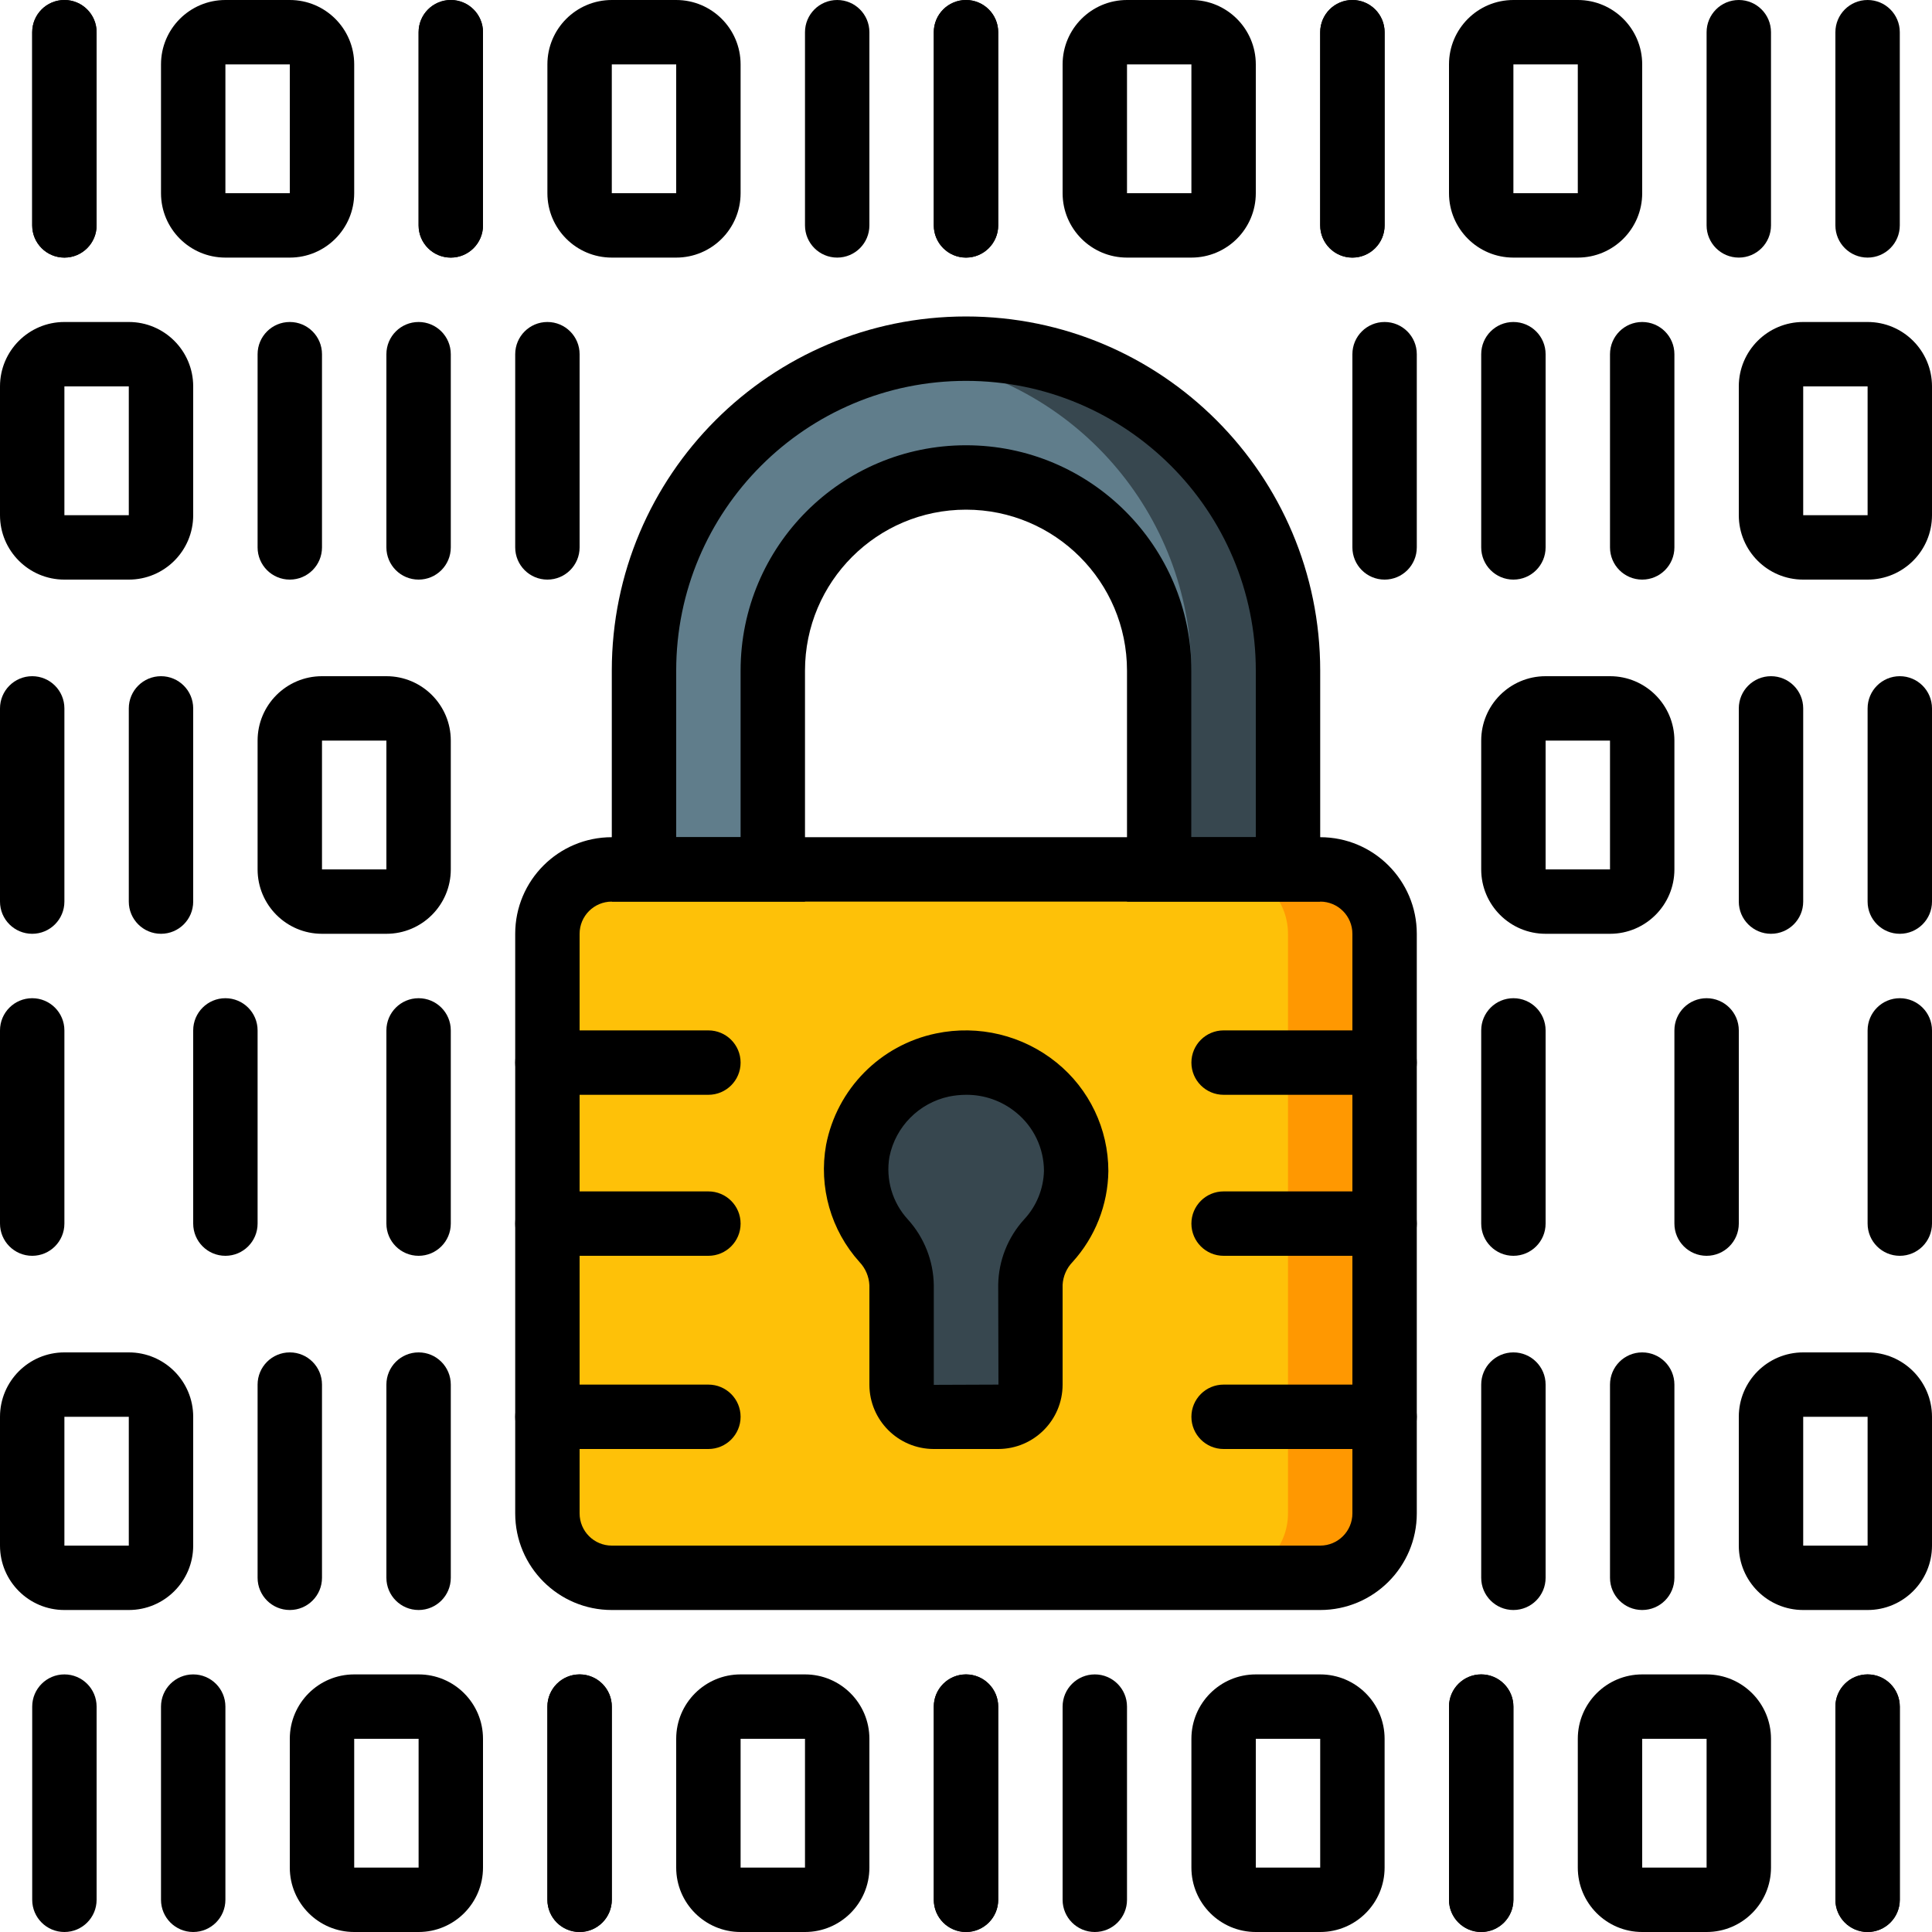 <?xml version="1.0" encoding="UTF-8" standalone="no"?>
<!DOCTYPE svg PUBLIC "-//W3C//DTD SVG 1.1//EN" "http://www.w3.org/Graphics/SVG/1.1/DTD/svg11.dtd">
<svg width="100%" height="100%" viewBox="0 0 512 512" version="1.1" xmlns="http://www.w3.org/2000/svg" xmlns:xlink="http://www.w3.org/1999/xlink" xml:space="preserve" xmlns:serif="http://www.serif.com/" style="fill-rule:evenodd;clip-rule:evenodd;stroke-linejoin:round;stroke-miterlimit:2;">
    <path d="M162.133,230.398L349.867,230.398C359.293,230.398 366.934,238.039 366.934,247.465L366.934,401.066C366.934,410.492 359.293,418.133 349.867,418.133L162.133,418.133C152.707,418.133 145.066,410.492 145.066,401.066L145.066,247.465C145.066,238.039 152.707,230.398 162.133,230.398Z" style="fill:rgb(255,152,1);fill-rule:nonzero;"/>
    <path d="M162.133,230.398L324.266,230.398C333.691,230.398 341.332,238.039 341.332,247.465L341.332,401.066C341.332,410.492 333.691,418.133 324.266,418.133L162.133,418.133C152.707,418.133 145.066,410.492 145.066,401.066L145.066,247.465C145.066,238.039 152.707,230.398 162.133,230.398Z" style="fill:rgb(254,193,8);fill-rule:nonzero;"/>
    <path d="M285.191,310.34C284.965,295.414 273.527,283.055 258.664,281.676C243.801,280.297 230.285,290.336 227.312,304.965C225.75,313.566 228.293,322.402 234.187,328.859C237.148,332.063 238.832,336.238 238.934,340.598L238.934,367C238.934,371.676 242.723,375.465 247.398,375.465L264.602,375.465C266.848,375.465 269,374.574 270.586,372.988C272.176,371.398 273.066,369.246 273.066,367L273.066,340.48C273.164,336.121 274.863,331.953 277.836,328.766C282.457,323.727 285.074,317.176 285.191,310.34Z" style="fill:rgb(55,71,79);fill-rule:nonzero;"/>
    <path d="M307.199,230.398L307.199,177.73C307.199,149.457 284.277,126.531 256,126.531C227.723,126.531 204.801,149.457 204.801,177.73L204.801,230.398L170.668,230.398L170.668,177.73C170.668,130.605 208.871,92.398 256,92.398C303.129,92.398 341.332,130.605 341.332,177.73L341.332,230.398L307.199,230.398Z" style="fill:rgb(96,125,139);fill-rule:nonzero;"/>
    <path d="M341.332,177.75L341.332,230.398L315.734,230.398L315.734,177.75C315.434,136.016 284.68,100.762 243.371,94.805C247.551,94.191 251.773,93.875 256,93.867C302.723,93.473 340.926,131.023 341.332,177.75Z" style="fill:rgb(55,71,79);fill-rule:nonzero;"/>
    <path d="M349.867,426.668L162.133,426.668C147.996,426.668 136.535,415.207 136.535,401.066L136.535,247.465C136.535,233.328 147.996,221.867 162.133,221.867L349.867,221.867C364.004,221.867 375.465,233.328 375.465,247.465L375.465,401.066C375.465,415.207 364.004,426.668 349.867,426.668ZM162.133,238.934C157.422,238.934 153.602,242.754 153.602,247.465L153.602,401.066C153.602,405.781 157.422,409.602 162.133,409.602L349.867,409.602C354.578,409.602 358.398,405.781 358.398,401.066L358.398,247.465C358.398,242.754 354.578,238.934 349.867,238.934L162.133,238.934Z" style="fill-rule:nonzero;"/>
    <path d="M366.934,290.133L324.266,290.133C319.555,290.133 315.734,286.313 315.734,281.602C315.734,276.887 319.555,273.066 324.266,273.066L366.934,273.066C371.645,273.066 375.465,276.887 375.465,281.602C375.465,286.313 371.645,290.133 366.934,290.133Z" style="fill-rule:nonzero;"/>
    <path d="M366.934,332.801L324.266,332.801C319.555,332.801 315.734,328.98 315.734,324.266C315.734,319.555 319.555,315.734 324.266,315.734L366.934,315.734C371.645,315.734 375.465,319.555 375.465,324.266C375.465,328.98 371.645,332.801 366.934,332.801Z" style="fill-rule:nonzero;"/>
    <path d="M366.934,384L324.266,384C319.555,384 315.734,380.18 315.734,375.465C315.734,370.754 319.555,366.934 324.266,366.934L366.934,366.934C371.645,366.934 375.465,370.754 375.465,375.465C375.465,380.18 371.645,384 366.934,384Z" style="fill-rule:nonzero;"/>
    <path d="M187.734,290.133L145.066,290.133C140.355,290.133 136.535,286.313 136.535,281.602C136.535,276.887 140.355,273.066 145.066,273.066L187.734,273.066C192.445,273.066 196.266,276.887 196.266,281.602C196.266,286.313 192.445,290.133 187.734,290.133Z" style="fill-rule:nonzero;"/>
    <path d="M187.734,332.801L145.066,332.801C140.355,332.801 136.535,328.98 136.535,324.266C136.535,319.555 140.355,315.734 145.066,315.734L187.734,315.734C192.445,315.734 196.266,319.555 196.266,324.266C196.266,328.98 192.445,332.801 187.734,332.801Z" style="fill-rule:nonzero;"/>
    <path d="M187.734,384L145.066,384C140.355,384 136.535,380.18 136.535,375.465C136.535,370.754 140.355,366.934 145.066,366.934L187.734,366.934C192.445,366.934 196.266,370.754 196.266,375.465C196.266,380.18 192.445,384 187.734,384Z" style="fill-rule:nonzero;"/>
    <path d="M264.602,384L247.398,384C238.027,383.961 230.438,376.375 230.398,367L230.398,340.609C230.293,338.309 229.363,336.125 227.781,334.457C220.188,326.031 216.918,314.566 218.922,303.402C221.793,288.594 233.27,276.953 248.039,273.879C259.316,271.512 271.059,274.348 280.012,281.602C288.684,288.621 293.723,299.184 293.727,310.34C293.613,319.27 290.234,327.848 284.227,334.457C282.66,336.082 281.727,338.223 281.602,340.48L281.602,366.934C281.602,376.332 274,383.961 264.602,384ZM256.066,290.133C254.523,290.137 252.98,290.293 251.469,290.602C243.523,292.316 237.344,298.563 235.715,306.527C234.672,312.535 236.477,318.688 240.605,323.176C244.934,327.961 247.375,334.156 247.465,340.609L247.465,367L264.602,366.934L264.535,340.48C264.641,334.039 267.102,327.859 271.453,323.105C274.688,319.613 276.539,315.063 276.66,310.305C276.652,304.277 273.922,298.57 269.227,294.785C265.508,291.75 260.852,290.105 256.051,290.133L256.066,290.133Z" style="fill-rule:nonzero;"/>
    <path d="M349.867,238.934L298.668,238.934L298.668,177.73C298.668,154.168 279.563,135.066 256,135.066C232.437,135.066 213.332,154.168 213.332,177.73L213.332,238.934L162.133,238.934L162.133,177.73C162.133,125.891 204.16,83.867 256,83.867C307.84,83.867 349.867,125.891 349.867,177.73L349.867,238.934ZM315.734,221.867L332.801,221.867L332.801,177.73C332.801,135.316 298.414,100.934 256,100.934C213.586,100.934 179.199,135.316 179.199,177.73L179.199,221.867L196.266,221.867L196.266,177.73C196.266,144.742 223.012,118 256,118C288.988,118 315.734,144.742 315.734,177.73L315.734,221.867Z" style="fill-rule:nonzero;"/>
    <path d="M401.066,153.602C396.355,153.602 392.535,149.781 392.535,145.066L392.535,93.867C392.535,89.152 396.355,85.332 401.066,85.332C405.781,85.332 409.602,89.152 409.602,93.867L409.602,145.066C409.602,149.781 405.781,153.602 401.066,153.602Z" style="fill-rule:nonzero;"/>
    <path d="M366.934,153.602C362.219,153.602 358.398,149.781 358.398,145.066L358.398,93.867C358.398,89.152 362.219,85.332 366.934,85.332C371.645,85.332 375.465,89.152 375.465,93.867L375.465,145.066C375.465,149.781 371.645,153.602 366.934,153.602Z" style="fill-rule:nonzero;"/>
    <path d="M435.199,153.602C430.488,153.602 426.668,149.781 426.668,145.066L426.668,93.867C426.668,89.152 430.488,85.332 435.199,85.332C439.914,85.332 443.734,89.152 443.734,93.867L443.734,145.066C443.734,149.781 439.914,153.602 435.199,153.602Z" style="fill-rule:nonzero;"/>
    <path d="M401.066,332.801C396.355,332.801 392.535,328.98 392.535,324.266L392.535,273.066C392.535,268.355 396.355,264.535 401.066,264.535C405.781,264.535 409.602,268.355 409.602,273.066L409.602,324.266C409.602,328.98 405.781,332.801 401.066,332.801Z" style="fill-rule:nonzero;"/>
    <path d="M452.266,332.801C447.555,332.801 443.734,328.98 443.734,324.266L443.734,273.066C443.734,268.355 447.555,264.535 452.266,264.535C456.98,264.535 460.801,268.355 460.801,273.066L460.801,324.266C460.801,328.98 456.98,332.801 452.266,332.801Z" style="fill-rule:nonzero;"/>
    <path d="M503.465,332.801C498.754,332.801 494.934,328.98 494.934,324.266L494.934,273.066C494.934,268.355 498.754,264.535 503.465,264.535C508.18,264.535 512,268.355 512,273.066L512,324.266C512,328.98 508.18,332.801 503.465,332.801Z" style="fill-rule:nonzero;"/>
    <path d="M494.934,153.602L477.867,153.602C468.441,153.602 460.801,145.961 460.801,136.535L460.801,102.398C460.801,92.973 468.441,85.332 477.867,85.332L494.934,85.332C504.359,85.332 512,92.973 512,102.398L512,136.535C512,145.961 504.359,153.602 494.934,153.602ZM477.867,102.398L477.867,136.535L494.934,136.535L494.934,102.398L477.867,102.398Z" style="fill-rule:nonzero;"/>
    <path d="M503.465,247.465C498.754,247.465 494.934,243.645 494.934,238.934L494.934,187.734C494.934,183.02 498.754,179.199 503.465,179.199C508.18,179.199 512,183.02 512,187.734L512,238.934C512,243.645 508.18,247.465 503.465,247.465Z" style="fill-rule:nonzero;"/>
    <path d="M469.332,247.465C464.621,247.465 460.801,243.645 460.801,238.934L460.801,187.734C460.801,183.02 464.621,179.199 469.332,179.199C474.047,179.199 477.867,183.02 477.867,187.734L477.867,238.934C477.867,243.645 474.047,247.465 469.332,247.465Z" style="fill-rule:nonzero;"/>
    <path d="M426.668,247.465L409.602,247.465C400.176,247.465 392.535,239.824 392.535,230.398L392.535,196.266C392.535,186.84 400.176,179.199 409.602,179.199L426.668,179.199C436.094,179.199 443.734,186.84 443.734,196.266L443.734,230.398C443.734,239.824 436.094,247.465 426.668,247.465ZM409.602,196.266L409.602,230.398L426.668,230.398L426.668,196.266L409.602,196.266Z" style="fill-rule:nonzero;"/>
    <path d="M401.066,426.668C396.355,426.668 392.535,422.848 392.535,418.133L392.535,366.934C392.535,362.219 396.355,358.398 401.066,358.398C405.781,358.398 409.602,362.219 409.602,366.934L409.602,418.133C409.602,422.848 405.781,426.668 401.066,426.668Z" style="fill-rule:nonzero;"/>
    <path d="M435.199,426.668C430.488,426.668 426.668,422.848 426.668,418.133L426.668,366.934C426.668,362.219 430.488,358.398 435.199,358.398C439.914,358.398 443.734,362.219 443.734,366.934L443.734,418.133C443.734,422.848 439.914,426.668 435.199,426.668Z" style="fill-rule:nonzero;"/>
    <path d="M494.934,426.668L477.867,426.668C468.441,426.668 460.801,419.027 460.801,409.602L460.801,375.465C460.801,366.039 468.441,358.398 477.867,358.398L494.934,358.398C504.359,358.398 512,366.039 512,375.465L512,409.602C512,419.027 504.359,426.668 494.934,426.668ZM477.867,375.465L477.867,409.602L494.934,409.602L494.934,375.465L477.867,375.465Z" style="fill-rule:nonzero;"/>
    <path d="M110.934,153.602C106.219,153.602 102.398,149.781 102.398,145.066L102.398,93.867C102.398,89.152 106.219,85.332 110.934,85.332C115.645,85.332 119.465,89.152 119.465,93.867L119.465,145.066C119.465,149.781 115.645,153.602 110.934,153.602Z" style="fill-rule:nonzero;"/>
    <path d="M145.066,153.602C140.355,153.602 136.535,149.781 136.535,145.066L136.535,93.867C136.535,89.152 140.355,85.332 145.066,85.332C149.781,85.332 153.602,89.152 153.602,93.867L153.602,145.066C153.602,149.781 149.781,153.602 145.066,153.602Z" style="fill-rule:nonzero;"/>
    <path d="M76.801,153.602C72.086,153.602 68.266,149.781 68.266,145.066L68.266,93.867C68.266,89.152 72.086,85.332 76.801,85.332C81.512,85.332 85.332,89.152 85.332,93.867L85.332,145.066C85.332,149.781 81.512,153.602 76.801,153.602Z" style="fill-rule:nonzero;"/>
    <path d="M110.934,332.801C106.219,332.801 102.398,328.98 102.398,324.266L102.398,273.066C102.398,268.355 106.219,264.535 110.934,264.535C115.645,264.535 119.465,268.355 119.465,273.066L119.465,324.266C119.465,328.98 115.645,332.801 110.934,332.801Z" style="fill-rule:nonzero;"/>
    <path d="M59.734,332.801C55.02,332.801 51.199,328.98 51.199,324.266L51.199,273.066C51.199,268.355 55.02,264.535 59.734,264.535C64.445,264.535 68.266,268.355 68.266,273.066L68.266,324.266C68.266,328.98 64.445,332.801 59.734,332.801Z" style="fill-rule:nonzero;"/>
    <path d="M8.535,332.801C3.82,332.801 0,328.98 0,324.266L0,273.066C0,268.355 3.82,264.535 8.535,264.535C13.246,264.535 17.066,268.355 17.066,273.066L17.066,324.266C17.066,328.98 13.246,332.801 8.535,332.801Z" style="fill-rule:nonzero;"/>
    <path d="M34.133,153.602L17.066,153.602C7.641,153.602 0,145.961 0,136.535L0,102.398C0,92.973 7.641,85.332 17.066,85.332L34.133,85.332C43.559,85.332 51.199,92.973 51.199,102.398L51.199,136.535C51.199,145.961 43.559,153.602 34.133,153.602ZM17.066,102.398L17.066,136.535L34.133,136.535L34.133,102.398L17.066,102.398Z" style="fill-rule:nonzero;"/>
    <path d="M8.535,247.465C3.82,247.465 0,243.645 0,238.934L0,187.734C0,183.02 3.82,179.199 8.535,179.199C13.246,179.199 17.066,183.02 17.066,187.734L17.066,238.934C17.066,243.645 13.246,247.465 8.535,247.465Z" style="fill-rule:nonzero;"/>
    <path d="M42.668,247.465C37.953,247.465 34.133,243.645 34.133,238.934L34.133,187.734C34.133,183.02 37.953,179.199 42.668,179.199C47.379,179.199 51.199,183.02 51.199,187.734L51.199,238.934C51.199,243.645 47.379,247.465 42.668,247.465Z" style="fill-rule:nonzero;"/>
    <path d="M102.398,247.465L85.332,247.465C75.906,247.465 68.266,239.824 68.266,230.398L68.266,196.266C68.266,186.84 75.906,179.199 85.332,179.199L102.398,179.199C111.824,179.199 119.465,186.84 119.465,196.266L119.465,230.398C119.465,239.824 111.824,247.465 102.398,247.465ZM85.332,196.266L85.332,230.398L102.398,230.398L102.398,196.266L85.332,196.266Z" style="fill-rule:nonzero;"/>
    <path d="M110.934,426.668C106.219,426.668 102.398,422.848 102.398,418.133L102.398,366.934C102.398,362.219 106.219,358.398 110.934,358.398C115.645,358.398 119.465,362.219 119.465,366.934L119.465,418.133C119.465,422.848 115.645,426.668 110.934,426.668Z" style="fill-rule:nonzero;"/>
    <path d="M76.801,426.668C72.086,426.668 68.266,422.848 68.266,418.133L68.266,366.934C68.266,362.219 72.086,358.398 76.801,358.398C81.512,358.398 85.332,362.219 85.332,366.934L85.332,418.133C85.332,422.848 81.512,426.668 76.801,426.668Z" style="fill-rule:nonzero;"/>
    <path d="M34.133,426.668L17.066,426.668C7.641,426.668 0,419.027 0,409.602L0,375.465C0,366.039 7.641,358.398 17.066,358.398L34.133,358.398C43.559,358.398 51.199,366.039 51.199,375.465L51.199,409.602C51.199,419.027 43.559,426.668 34.133,426.668ZM17.066,375.465L17.066,409.602L34.133,409.602L34.133,375.465L17.066,375.465Z" style="fill-rule:nonzero;"/>
    <path d="M494.934,68.266C490.219,68.266 486.398,64.445 486.398,59.734L486.398,8.535C486.398,3.82 490.219,0 494.934,0C499.645,0 503.465,3.82 503.465,8.535L503.465,59.734C503.465,64.445 499.645,68.266 494.934,68.266Z" style="fill-rule:nonzero;"/>
    <path d="M460.801,68.266C456.086,68.266 452.266,64.445 452.266,59.734L452.266,8.535C452.266,3.82 456.086,0 460.801,0C465.512,0 469.332,3.82 469.332,8.535L469.332,59.734C469.332,64.445 465.512,68.266 460.801,68.266Z" style="fill-rule:nonzero;"/>
    <path d="M358.398,68.266C353.688,68.266 349.867,64.445 349.867,59.734L349.867,8.535C349.867,3.82 353.688,0 358.398,0C363.113,0 366.934,3.82 366.934,8.535L366.934,59.734C366.934,64.445 363.113,68.266 358.398,68.266Z" style="fill-rule:nonzero;"/>
    <path d="M358.398,68.266C353.688,68.266 349.867,64.445 349.867,59.734L349.867,8.535C349.867,3.82 353.688,0 358.398,0C363.113,0 366.934,3.82 366.934,8.535L366.934,59.734C366.934,64.445 363.113,68.266 358.398,68.266Z" style="fill-rule:nonzero;"/>
    <path d="M256,68.266C251.289,68.266 247.465,64.445 247.465,59.734L247.465,8.535C247.465,3.82 251.289,0 256,0C260.711,0 264.535,3.82 264.535,8.535L264.535,59.734C264.535,64.445 260.711,68.266 256,68.266Z" style="fill-rule:nonzero;"/>
    <path d="M418.133,68.266L401.066,68.266C391.641,68.266 384,60.625 384,51.199L384,17.066C384,7.641 391.641,0 401.066,0L418.133,0C427.559,0 435.199,7.641 435.199,17.066L435.199,51.199C435.199,60.625 427.559,68.266 418.133,68.266ZM401.066,17.066L401.066,51.199L418.133,51.199L418.133,17.066L401.066,17.066Z" style="fill-rule:nonzero;"/>
    <path d="M315.734,68.266L298.668,68.266C289.242,68.266 281.602,60.625 281.602,51.199L281.602,17.066C281.602,7.641 289.242,0 298.668,0L315.734,0C325.16,0 332.801,7.641 332.801,17.066L332.801,51.199C332.801,60.625 325.16,68.266 315.734,68.266ZM298.668,17.066L298.668,51.199L315.734,51.199L315.734,17.066L298.668,17.066Z" style="fill-rule:nonzero;"/>
    <path d="M256,68.266C251.289,68.266 247.465,64.445 247.465,59.734L247.465,8.535C247.465,3.82 251.289,0 256,0C260.711,0 264.535,3.82 264.535,8.535L264.535,59.734C264.535,64.445 260.711,68.266 256,68.266Z" style="fill-rule:nonzero;"/>
    <path d="M221.867,68.266C217.152,68.266 213.332,64.445 213.332,59.734L213.332,8.535C213.332,3.82 217.152,0 221.867,0C226.578,0 230.398,3.82 230.398,8.535L230.398,59.734C230.398,64.445 226.578,68.266 221.867,68.266Z" style="fill-rule:nonzero;"/>
    <path d="M17.066,68.266C12.355,68.266 8.535,64.445 8.535,59.734L8.535,8.535C8.535,3.82 12.355,0 17.066,0C21.781,0 25.602,3.82 25.602,8.535L25.602,59.734C25.602,64.445 21.781,68.266 17.066,68.266Z" style="fill-rule:nonzero;"/>
    <path d="M17.066,68.266C12.355,68.266 8.535,64.445 8.535,59.734L8.535,8.535C8.535,3.82 12.355,0 17.066,0C21.781,0 25.602,3.82 25.602,8.535L25.602,59.734C25.602,64.445 21.781,68.266 17.066,68.266Z" style="fill-rule:nonzero;"/>
    <path d="M119.465,68.266C114.754,68.266 110.934,64.445 110.934,59.734L110.934,8.535C110.934,3.82 114.754,0 119.465,0C124.18,0 128,3.82 128,8.535L128,59.734C128,64.445 124.18,68.266 119.465,68.266Z" style="fill-rule:nonzero;"/>
    <path d="M119.465,68.266C114.754,68.266 110.934,64.445 110.934,59.734L110.934,8.535C110.934,3.82 114.754,0 119.465,0C124.18,0 128,3.82 128,8.535L128,59.734C128,64.445 124.18,68.266 119.465,68.266Z" style="fill-rule:nonzero;"/>
    <path d="M179.199,68.266L162.133,68.266C152.707,68.266 145.066,60.625 145.066,51.199L145.066,17.066C145.066,7.641 152.707,0 162.133,0L179.199,0C188.625,0 196.266,7.641 196.266,17.066L196.266,51.199C196.266,60.625 188.625,68.266 179.199,68.266ZM162.133,17.066L162.133,51.199L179.199,51.199L179.199,17.066L162.133,17.066Z" style="fill-rule:nonzero;"/>
    <path d="M76.801,68.266L59.734,68.266C50.309,68.266 42.668,60.625 42.668,51.199L42.668,17.066C42.668,7.641 50.309,0 59.734,0L76.801,0C86.227,0 93.867,7.641 93.867,17.066L93.867,51.199C93.867,60.625 86.227,68.266 76.801,68.266ZM59.734,17.066L59.734,51.199L76.801,51.199L76.801,17.066L59.734,17.066Z" style="fill-rule:nonzero;"/>
    <path d="M17.066,512C12.355,512 8.535,508.18 8.535,503.465L8.535,452.266C8.535,447.555 12.355,443.734 17.066,443.734C21.781,443.734 25.602,447.555 25.602,452.266L25.602,503.465C25.602,508.18 21.781,512 17.066,512Z" style="fill-rule:nonzero;"/>
    <path d="M51.199,512C46.488,512 42.668,508.18 42.668,503.465L42.668,452.266C42.668,447.555 46.488,443.734 51.199,443.734C55.914,443.734 59.734,447.555 59.734,452.266L59.734,503.465C59.734,508.18 55.914,512 51.199,512Z" style="fill-rule:nonzero;"/>
    <path d="M153.602,512C148.887,512 145.066,508.18 145.066,503.465L145.066,452.266C145.066,447.555 148.887,443.734 153.602,443.734C158.313,443.734 162.133,447.555 162.133,452.266L162.133,503.465C162.133,508.18 158.313,512 153.602,512Z" style="fill-rule:nonzero;"/>
    <path d="M153.602,512C148.887,512 145.066,508.18 145.066,503.465L145.066,452.266C145.066,447.555 148.887,443.734 153.602,443.734C158.313,443.734 162.133,447.555 162.133,452.266L162.133,503.465C162.133,508.18 158.313,512 153.602,512Z" style="fill-rule:nonzero;"/>
    <path d="M256,512C251.289,512 247.465,508.18 247.465,503.465L247.465,452.266C247.465,447.555 251.289,443.734 256,443.734C260.711,443.734 264.535,447.555 264.535,452.266L264.535,503.465C264.535,508.18 260.711,512 256,512Z" style="fill-rule:nonzero;"/>
    <path d="M110.934,512L93.867,512C84.441,512 76.801,504.359 76.801,494.934L76.801,460.801C76.801,451.375 84.441,443.734 93.867,443.734L110.934,443.734C120.359,443.734 128,451.375 128,460.801L128,494.934C128,504.359 120.359,512 110.934,512ZM93.867,460.801L93.867,494.934L110.934,494.934L110.934,460.801L93.867,460.801Z" style="fill-rule:nonzero;"/>
    <path d="M213.332,512L196.266,512C186.84,512 179.199,504.359 179.199,494.934L179.199,460.801C179.199,451.375 186.84,443.734 196.266,443.734L213.332,443.734C222.758,443.734 230.398,451.375 230.398,460.801L230.398,494.934C230.398,504.359 222.758,512 213.332,512ZM196.266,460.801L196.266,494.934L213.332,494.934L213.332,460.801L196.266,460.801Z" style="fill-rule:nonzero;"/>
    <path d="M256,512C251.289,512 247.465,508.18 247.465,503.465L247.465,452.266C247.465,447.555 251.289,443.734 256,443.734C260.711,443.734 264.535,447.555 264.535,452.266L264.535,503.465C264.535,508.18 260.711,512 256,512Z" style="fill-rule:nonzero;"/>
    <path d="M290.133,512C285.422,512 281.602,508.18 281.602,503.465L281.602,452.266C281.602,447.555 285.422,443.734 290.133,443.734C294.848,443.734 298.668,447.555 298.668,452.266L298.668,503.465C298.668,508.18 294.848,512 290.133,512Z" style="fill-rule:nonzero;"/>
    <path d="M494.934,512C490.219,512 486.398,508.18 486.398,503.465L486.398,452.266C486.398,447.555 490.219,443.734 494.934,443.734C499.645,443.734 503.465,447.555 503.465,452.266L503.465,503.465C503.465,508.18 499.645,512 494.934,512Z" style="fill-rule:nonzero;"/>
    <path d="M494.934,512C490.219,512 486.398,508.18 486.398,503.465L486.398,452.266C486.398,447.555 490.219,443.734 494.934,443.734C499.645,443.734 503.465,447.555 503.465,452.266L503.465,503.465C503.465,508.18 499.645,512 494.934,512Z" style="fill-rule:nonzero;"/>
    <path d="M392.535,512C387.82,512 384,508.18 384,503.465L384,452.266C384,447.555 387.82,443.734 392.535,443.734C397.246,443.734 401.066,447.555 401.066,452.266L401.066,503.465C401.066,508.18 397.246,512 392.535,512Z" style="fill-rule:nonzero;"/>
    <path d="M392.535,512C387.82,512 384,508.18 384,503.465L384,452.266C384,447.555 387.82,443.734 392.535,443.734C397.246,443.734 401.066,447.555 401.066,452.266L401.066,503.465C401.066,508.18 397.246,512 392.535,512Z" style="fill-rule:nonzero;"/>
    <path d="M349.867,512L332.801,512C323.375,512 315.734,504.359 315.734,494.934L315.734,460.801C315.734,451.375 323.375,443.734 332.801,443.734L349.867,443.734C359.293,443.734 366.934,451.375 366.934,460.801L366.934,494.934C366.934,504.359 359.293,512 349.867,512ZM332.801,460.801L332.801,494.934L349.867,494.934L349.867,460.801L332.801,460.801Z" style="fill-rule:nonzero;"/>
    <path d="M452.266,512L435.199,512C425.773,512 418.133,504.359 418.133,494.934L418.133,460.801C418.133,451.375 425.773,443.734 435.199,443.734L452.266,443.734C461.691,443.734 469.332,451.375 469.332,460.801L469.332,494.934C469.332,504.359 461.691,512 452.266,512ZM435.199,460.801L435.199,494.934L452.266,494.934L452.266,460.801L435.199,460.801Z" style="fill-rule:nonzero;"/>
</svg>
